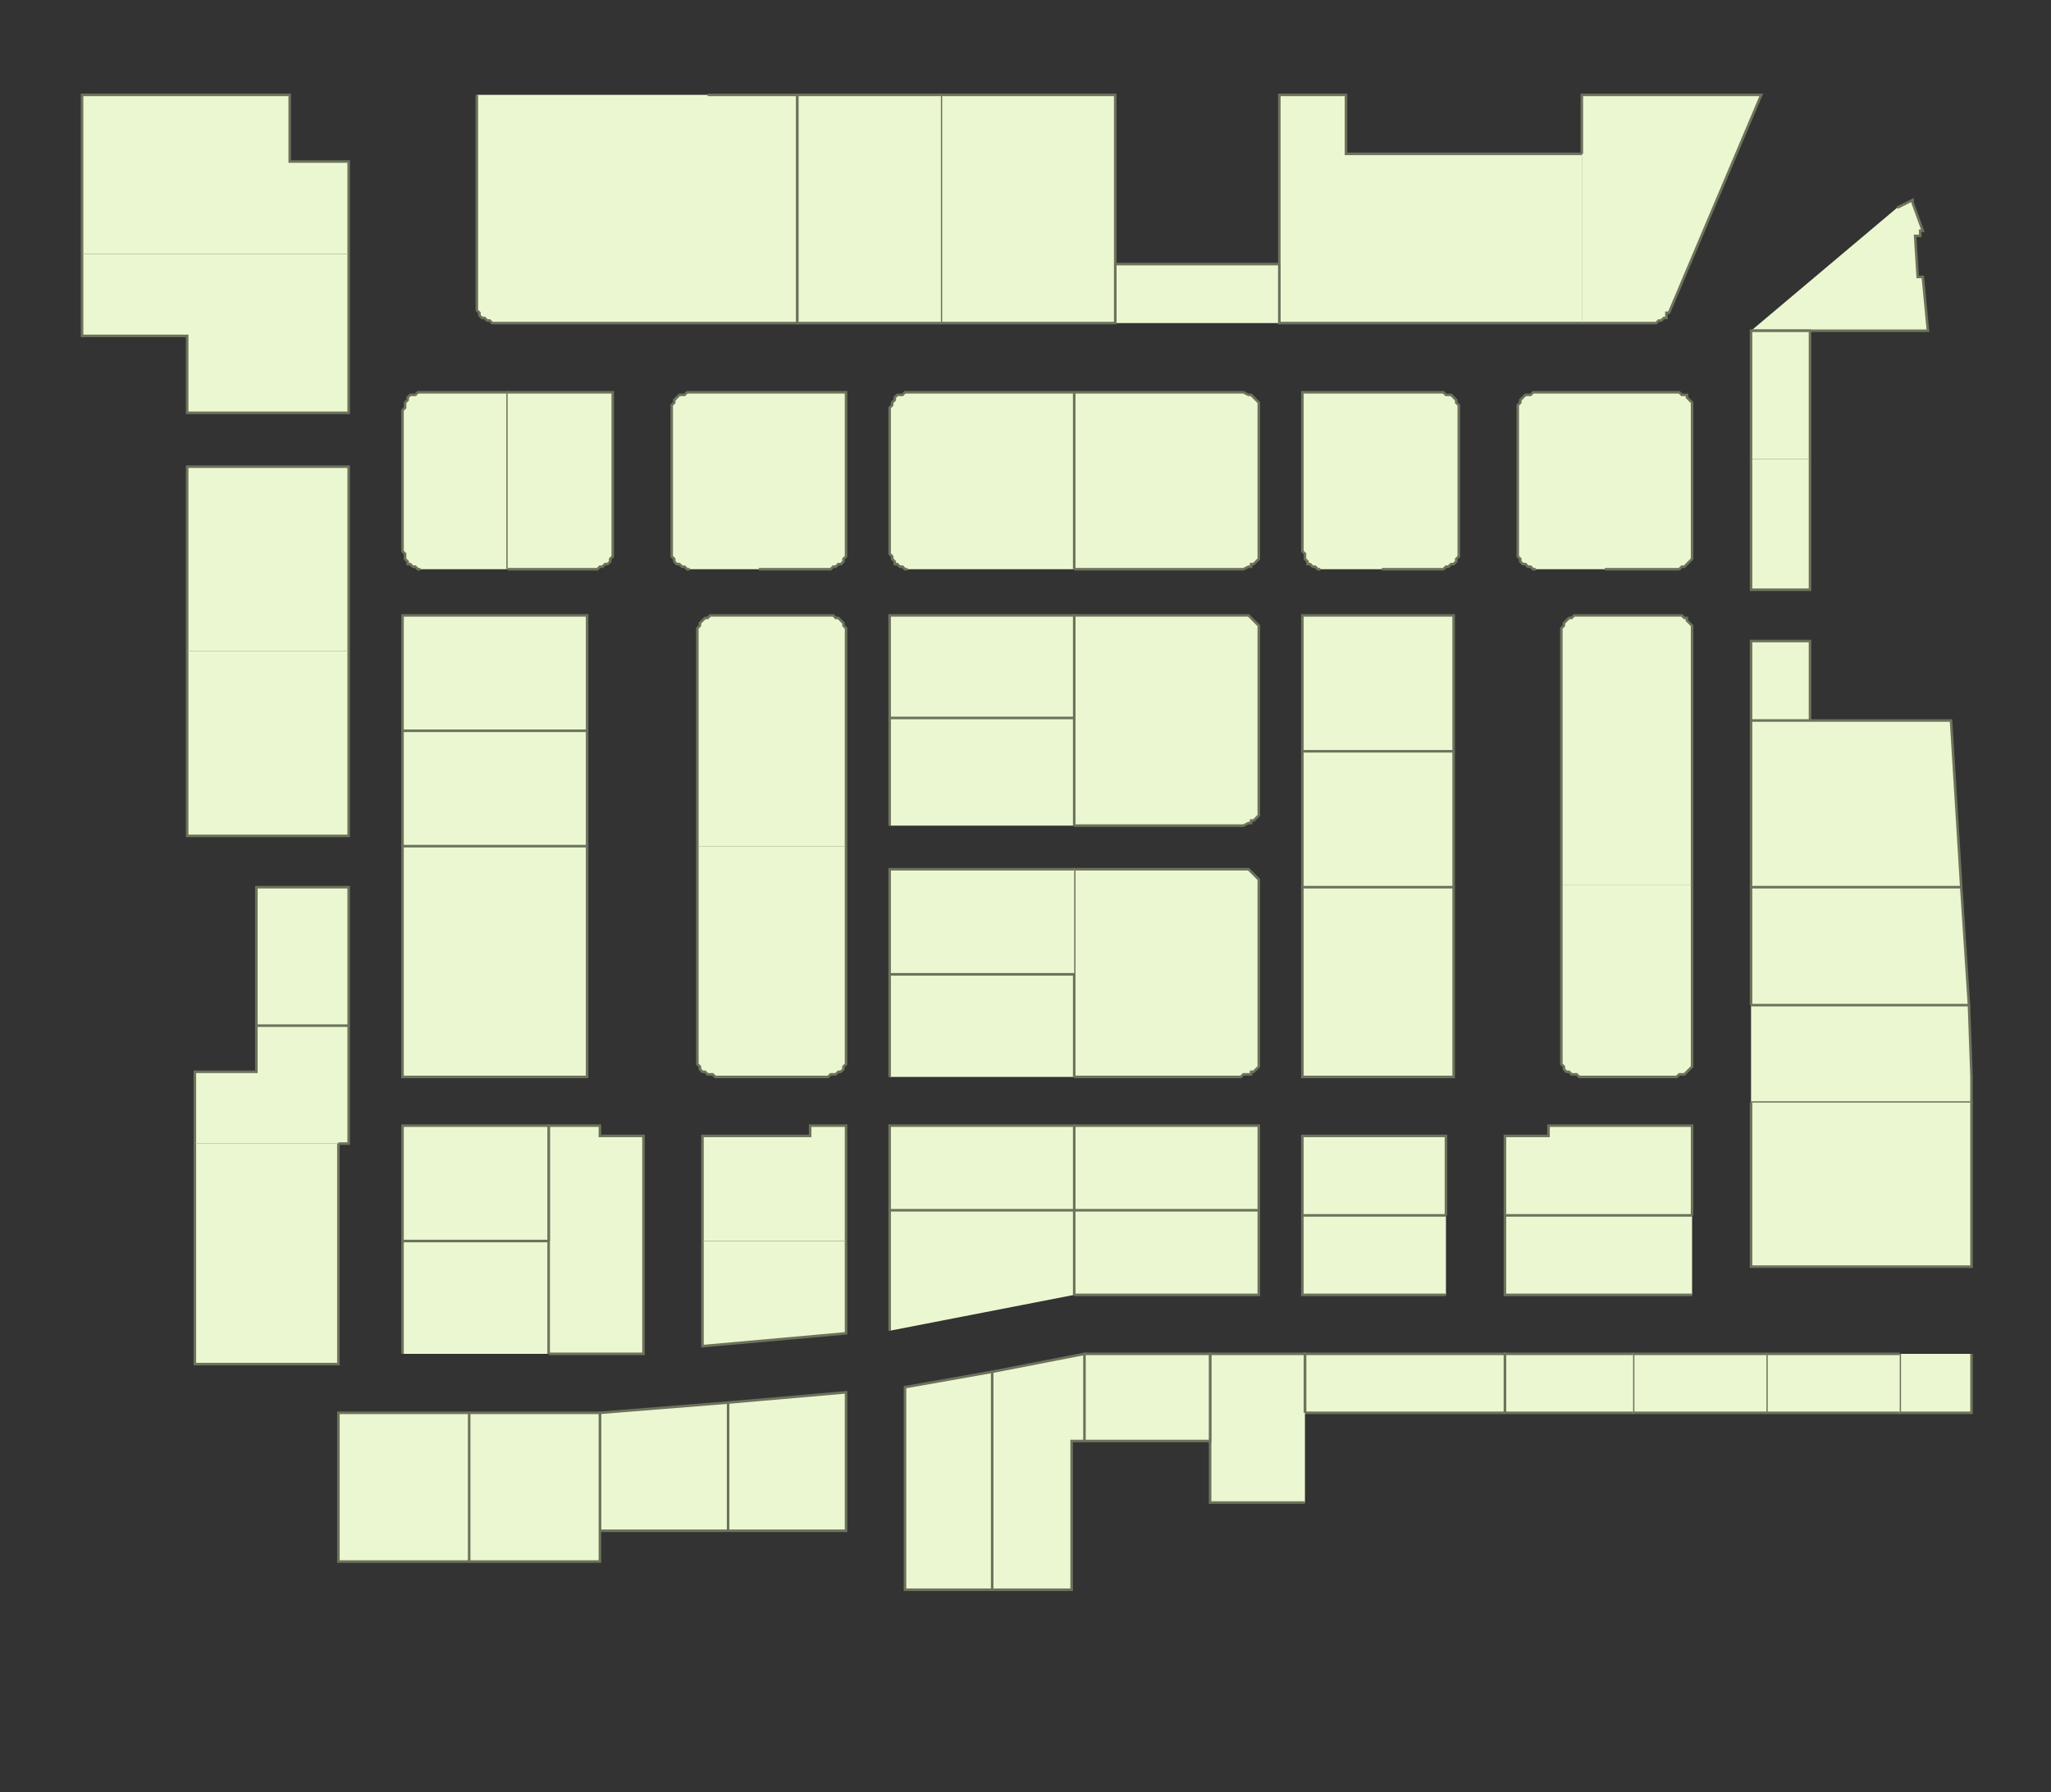 <?xml version="1.0" encoding="utf-8" ?>
<svg baseProfile="full" height="699" version="1.1" width="800" xmlns="http://www.w3.org/2000/svg" xmlns:ev="http://www.w3.org/2001/xml-events" xmlns:xlink="http://www.w3.org/1999/xlink"><rect width="100%" height="100%" fill="#333333" stroke="none"/><defs /><g id="1A01" stroke="red"><polyline fill="#ebf7d1" points="740,81 746,78 746,79 750,90 749,90 749,92 747,92 748,108 750,108 752,129 683,129" stroke="#6d725c" /></g><g id="1A02" stroke="red"><polyline fill="#ebf7d1" points="617,60 617,60 617,37 617,37 687,37 651,122 650,122 650,123 650,124 649,124 648,125 648,125 647,125 646,126 645,126 645,126 617,126" stroke="#6d725c" /></g><g id="1A03A" stroke="red"><polyline fill="#ebf7d1" points="683,179 683,179 683,129 706,129 706,179" stroke="#6d725c" /></g><g id="1A04" stroke="red"><polyline fill="#ebf7d1" points="599,222 598,222 597,221 596,221 595,220 594,220 593,219 593,218 592,217 592,216 592,215 592,160 592,159 592,158 593,157 593,156 594,155 595,154 596,154 597,154 598,153 599,153 626,153 654,153 655,153 656,154 657,154 658,154 658,155 659,156 660,157 660,158 660,159 660,160 660,215 660,216 660,217 660,218 659,219 658,220 658,220 657,221 656,221 655,222 654,222 626,222" stroke="#6d725c" /></g><g id="1A05" stroke="red"><polyline fill="#ebf7d1" points="706,179 706,230 683,230 683,179" stroke="#6d725c" /></g><g id="1A06A" stroke="red"><polyline fill="#ebf7d1" points="609,345 609,247 609,246 609,245 610,244 610,243 611,242 612,241 613,241 614,240 615,240 616,240 654,240 655,240 656,240 657,241 658,241 658,242 659,243 660,244 660,245 660,246 660,247 660,345" stroke="#6d725c" /></g><g id="1A07" stroke="red"><polyline fill="#ebf7d1" points="683,281 683,250 706,250 706,281" stroke="#6d725c" /></g><g id="1A07A" stroke="red"><polyline fill="#ebf7d1" points="769,528 769,551 741,551 741,528" stroke="#6d725c" /></g><g id="1A07B" stroke="red"><polyline fill="#ebf7d1" points="683,346 683,281 706,281 706,281 761,281 765,346" stroke="#6d725c" /></g><g id="1A09" stroke="red"><polyline fill="#ebf7d1" points="683,392 683,346 765,346 768,392" stroke="#6d725c" /></g><g id="1A10A" stroke="red"><polyline fill="#ebf7d1" points="660,345 660,345 660,413 660,414 660,415 660,416 659,417 658,418 658,418 657,419 656,419 655,419 654,420 616,420 615,419 614,419 613,419 612,418 611,418 610,417 610,416 609,415 609,414 609,413 609,345" stroke="#6d725c" /></g><g id="1A11" stroke="red"><polyline fill="#ebf7d1" points="683,392 768,392 769,420 769,430 683,430" stroke="#6d725c" /></g><g id="1A13" stroke="red"><polyline fill="#ebf7d1" points="769,430 769,494 683,494 683,430" stroke="#6d725c" /></g><g id="1A14" stroke="red"><polyline fill="#ebf7d1" points="587,474 587,443 604,443 604,439 660,439 660,474" stroke="#6d725c" /></g><g id="1A16" stroke="red"><polyline fill="#ebf7d1" points="660,505 587,505 587,474 587,474 660,474" stroke="#6d725c" /></g><g id="1A17" stroke="red"><polyline fill="#ebf7d1" points="741,551 689,551 689,528 689,528 741,528 741,528" stroke="#6d725c" /></g><g id="1A18" stroke="red"><polyline fill="#ebf7d1" points="689,551 637,551 637,551 637,528 689,528 689,528" stroke="#6d725c" /></g><g id="1A19" stroke="red"><polyline fill="#ebf7d1" points="637,551 587,551 587,528 637,528 637,528" stroke="#6d725c" /></g><g id="1B06" stroke="red"><polyline fill="#ebf7d1" points="508,474 508,443 564,443 564,474" stroke="#6d725c" /></g><g id="1B08" stroke="red"><polyline fill="#ebf7d1" points="564,505 508,505 508,474 564,474" stroke="#6d725c" /></g><g id="1B10" stroke="red"><polyline fill="#ebf7d1" points="587,551 509,551 509,528 587,528 587,551" stroke="#6d725c" /></g><g id="1C01" stroke="red"><polyline fill="#ebf7d1" points="617,126 499,126 499,126 499,103 499,37 525,37 525,60 601,60 617,60" stroke="#6d725c" /></g><g id="1C03" stroke="red"><polyline fill="#ebf7d1" points="515,222 514,222 513,221 512,221 511,220 510,220 510,219 509,218 509,217 509,216 508,215 508,153 539,153 562,153 563,153 564,154 565,154 566,154 567,155 568,156 568,157 569,158 569,159 569,160 569,215 569,216 569,217 568,218 568,219 567,220 566,220 565,221 564,221 563,222 562,222 539,222" stroke="#6d725c" /></g><g id="1C04A" stroke="red"><polyline fill="#ebf7d1" points="419,153 484,153 485,153 487,154 488,154 488,154 489,155 490,156 491,157 491,158 491,159 491,160 491,215 491,216 491,217 491,218 490,219 489,220 488,220 488,221 487,221 485,222 484,222 419,222" stroke="#6d725c" /></g><g id="1C05" stroke="red"><polyline fill="#ebf7d1" points="508,293 508,240 567,240 567,293" stroke="#6d725c" /></g><g id="1C06A" stroke="red"><polyline fill="#ebf7d1" points="419,280 419,240 419,240 484,240 485,240 487,240 488,241 488,241 489,242 490,243 491,244 491,245 491,246 491,247 491,315 491,316 491,317 491,318 490,319 489,320 488,320 488,321 487,321 485,322 484,322 419,322 419,322" stroke="#6d725c" /></g><g id="1C07" stroke="red"><polyline fill="#ebf7d1" points="508,346 508,293 567,293 567,293 567,346" stroke="#6d725c" /></g><g id="1C09" stroke="red"><polyline fill="#ebf7d1" points="508,384 508,346 508,346 567,346 567,384" stroke="#6d725c" /></g><g id="1C10A" stroke="red"><polyline fill="#ebf7d1" points="419,380 419,339 484,339 485,339 487,339 488,340 488,340 489,341 490,342 491,343 491,344 491,345 491,346 491,413 491,414 491,415 491,416 490,417 489,418 488,418 488,419 487,419 485,419 484,420 419,420" stroke="#6d725c" /></g><g id="1C11" stroke="red"><polyline fill="#ebf7d1" points="567,384 567,420 508,420 508,384" stroke="#6d725c" /></g><g id="1C14" stroke="red"><polyline fill="#ebf7d1" points="419,472 419,439 491,439 491,472" stroke="#6d725c" /></g><g id="1C16" stroke="red"><polyline fill="#ebf7d1" points="419,472 491,472 491,505 419,505" stroke="#6d725c" /></g><g id="1C17" stroke="red"><polyline fill="#ebf7d1" points="435,126 435,103 499,103 499,126" stroke="#6d725c" /></g><g id="1C18" stroke="red"><polyline fill="#ebf7d1" points="435,103 435,126 435,126 435,126 367,126 367,37 435,37 435,103" stroke="#6d725c" /></g><g id="1C18A" stroke="red"><polyline fill="#ebf7d1" points="509,586 472,586 472,528 509,528 509,551" stroke="#6d725c" /></g><g id="1C18B" stroke="red"><polyline fill="#ebf7d1" points="423,528 472,528 472,562 423,562" stroke="#6d725c" /></g><g id="1D03A" stroke="red"><polyline fill="#ebf7d1" points="354,222 353,222 352,221 351,221 350,220 349,220 349,219 348,218 348,217 347,216 347,215 347,160 347,159 348,158 348,157 349,156 349,155 350,154 351,154 352,154 353,153 354,153 419,153 419,222" stroke="#6d725c" /></g><g id="1D04A" stroke="red"><polyline fill="#ebf7d1" points="269,222 268,222 267,221 266,221 265,220 264,220 263,219 263,218 262,217 262,216 262,215 262,160 262,159 262,158 263,157 263,156 264,155 265,154 266,154 267,154 268,153 269,153 296,153 330,153 330,215 330,216 330,217 329,218 329,219 328,220 327,220 326,221 325,221 324,222 323,222 296,222" stroke="#6d725c" /></g><g id="1D05" stroke="red"><polyline fill="#ebf7d1" points="347,280 347,240 419,240 419,280" stroke="#6d725c" /></g><g id="1D06A" stroke="red"><polyline fill="#ebf7d1" points="272,330 272,247 272,246 272,245 273,244 273,243 274,242 275,241 276,241 277,240 278,240 279,240 323,240 324,240 325,240 326,241 327,241 328,242 329,243 329,244 330,245 330,246 330,247 330,330" stroke="#6d725c" /></g><g id="1D07" stroke="red"><polyline fill="#ebf7d1" points="347,322 347,280 419,280 419,322" stroke="#6d725c" /></g><g id="1D08A" stroke="red"><polyline fill="#ebf7d1" points="330,330 330,413 330,414 330,415 329,416 329,417 328,418 327,418 326,419 325,419 324,419 323,420 279,420 278,419 277,419 276,419 275,418 274,418 273,417 273,416 272,415 272,414 272,413 272,330" stroke="#6d725c" /></g><g id="1D09" stroke="red"><polyline fill="#ebf7d1" points="419,380 347,380 347,339 419,339 419,339" stroke="#6d725c" /></g><g id="1D11" stroke="red"><polyline fill="#ebf7d1" points="347,420 347,380 419,380 419,420" stroke="#6d725c" /></g><g id="1D13" stroke="red"><polyline fill="#ebf7d1" points="347,472 347,439 419,439 419,472" stroke="#6d725c" /></g><g id="1D14" stroke="red"><polyline fill="#ebf7d1" points="274,484 274,443 316,443 316,439 330,439 330,484" stroke="#6d725c" /></g><g id="1D15" stroke="red"><polyline fill="#ebf7d1" points="347,519 347,472 419,472 419,505" stroke="#6d725c" /></g><g id="1D16" stroke="red"><polyline fill="#ebf7d1" points="330,484 330,520 274,525 274,484" stroke="#6d725c" /></g><g id="1D17" stroke="red"><polyline fill="#ebf7d1" points="387,620 353,620 353,541 387,535" stroke="#6d725c" /></g><g id="1D18" stroke="red"><polyline fill="#ebf7d1" points="284,547 330,543 330,597 284,597" stroke="#6d725c" /></g><g id="1D19" stroke="red"><polyline fill="#ebf7d1" points="423,562 418,562 418,620 387,620 387,535 423,528 423,562 423,562" stroke="#6d725c" /></g><g id="1E02" stroke="red"><polyline fill="#ebf7d1" points="214,484 214,439 234,439 234,443 251,443 251,528 214,528" stroke="#6d725c" /></g><g id="1E03" stroke="red"><polyline fill="#ebf7d1" points="284,597 234,597 234,551 284,547 284,597" stroke="#6d725c" /></g><g id="1E04" stroke="red"><polyline fill="#ebf7d1" points="183,551 234,551 234,609 183,609" stroke="#6d725c" /></g><g id="1F02" stroke="red"><polyline fill="#ebf7d1" points="32,99 32,37 113,37 113,63 136,63 136,99" stroke="#6d725c" /></g><g id="1F04" stroke="red"><polyline fill="#ebf7d1" points="136,99 136,161 73,161 73,131 32,131 32,99" stroke="#6d725c" /></g><g id="1F06A" stroke="red"><polyline fill="#ebf7d1" points="73,254 73,254 73,182 136,182 136,254 136,254" stroke="#6d725c" /></g><g id="1F07A" stroke="red"><polyline fill="#ebf7d1" points="164,222 163,222 162,221 161,221 160,220 159,220 159,219 158,218 158,217 158,216 157,215 157,160 158,159 158,158 158,157 159,156 159,155 160,154 161,154 162,154 163,153 164,153 198,153 198,222" stroke="#6d725c" /></g><g id="1F07B" stroke="red"><polyline fill="#ebf7d1" points="198,153 239,153 239,215 239,216 239,217 238,218 238,219 237,220 236,220 235,221 234,221 233,222 232,222 198,222" stroke="#6d725c" /></g><g id="1F09" stroke="red"><polyline fill="#ebf7d1" points="157,285 157,240 229,240 229,285" stroke="#6d725c" /></g><g id="1F10A" stroke="red"><polyline fill="#ebf7d1" points="136,254 136,326 73,326 73,254" stroke="#6d725c" /></g><g id="1F11" stroke="red"><polyline fill="#ebf7d1" points="157,330 157,285 229,285 229,330" stroke="#6d725c" /></g><g id="1F13" stroke="red"><polyline fill="#ebf7d1" points="157,376 157,330 157,330 229,330 229,376" stroke="#6d725c" /></g><g id="1F14" stroke="red"><polyline fill="#ebf7d1" points="100,400 100,346 136,346 136,400" stroke="#6d725c" /></g><g id="1F15" stroke="red"><polyline fill="#ebf7d1" points="229,376 229,420 157,420 157,376" stroke="#6d725c" /></g><g id="1F16" stroke="red"><polyline fill="#ebf7d1" points="76,446 76,418 100,418 100,400 100,400 136,400 136,446 132,446" stroke="#6d725c" /></g><g id="1F17" stroke="red"><polyline fill="#ebf7d1" points="157,484 157,484 157,439 214,439 214,484" stroke="#6d725c" /></g><g id="1F18" stroke="red"><polyline fill="#ebf7d1" points="132,446 132,532 76,532 76,446" stroke="#6d725c" /></g><g id="1F19" stroke="red"><polyline fill="#ebf7d1" points="157,528 157,484 214,484 214,528" stroke="#6d725c" /></g><g id="1F21" stroke="red"><polyline fill="#ebf7d1" points="183,609 132,609 132,551 183,551 183,609" stroke="#6d725c" /></g><g id="1Y04" stroke="red"><polyline fill="#ebf7d1" points="276,37 311,37 311,126 250,126 193,126 192,126 191,125 190,125 189,124 188,124 187,123 187,122 186,121 186,120 186,119 186,37" stroke="#6d725c" /></g><g id="1Y08" stroke="red"><polyline fill="#ebf7d1" points="367,126 367,126 311,126 311,37 367,37 367,37" stroke="#6d725c" /></g></svg>